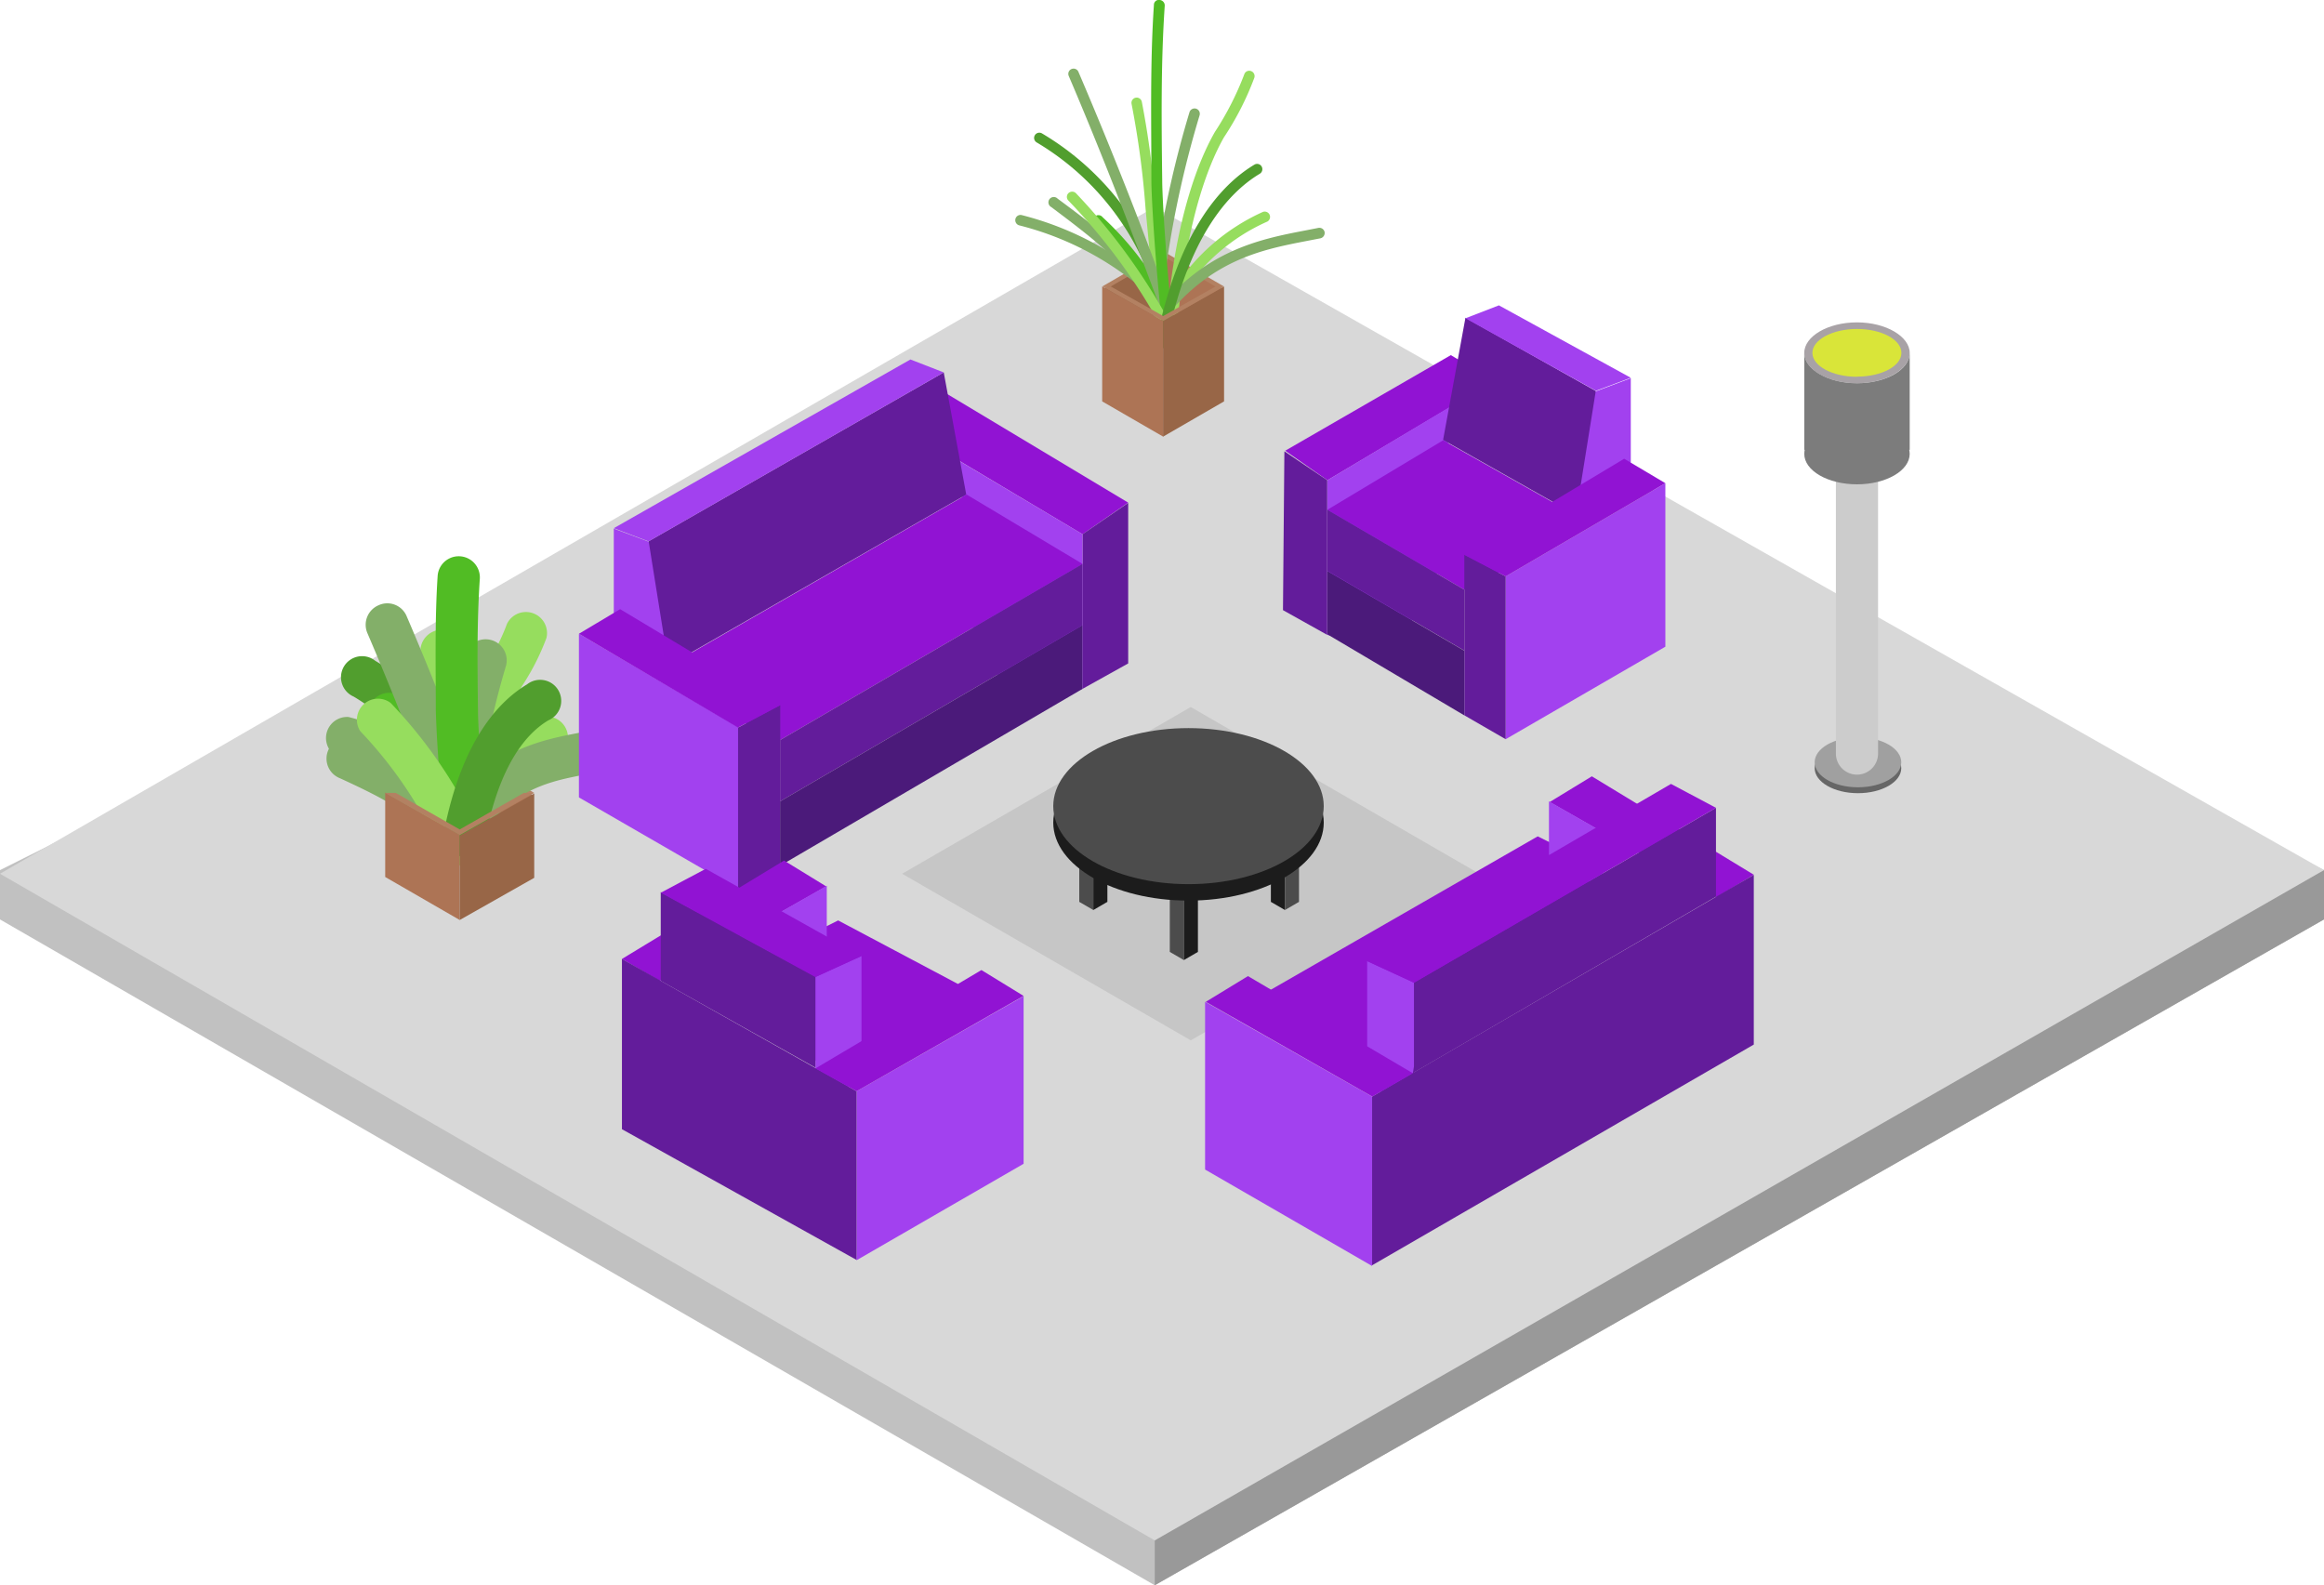 <svg xmlns="http://www.w3.org/2000/svg" viewBox="0 0 165.31 112.76"><defs><style>.cls-1{fill:#c1c1c1;}.cls-2{fill:#999;}.cls-3{fill:#d8d8d8;}.cls-4{fill:#986647;}.cls-5{fill:#ad7455;}.cls-6{fill:none;}.cls-7{fill:#b38162;}.cls-8{fill:#96dd5e;}.cls-9{fill:#519e2e;}.cls-10{fill:#83af69;}.cls-11{fill:#51bc24;}.cls-12{fill:#c6c6c6;}.cls-13{fill:#9113d3;}.cls-14{fill:#631c9b;}.cls-15{fill:#a241ef;}.cls-16{fill:#4b1a7a;}.cls-17{fill:#4c4c4c;}.cls-18{fill:#1c1c1c;}.cls-19{fill:#d9e539;}.cls-20{fill:#666;}.cls-21{fill:#a0a0a0;}.cls-22{fill:#ccc;}.cls-23{fill:#a8a2a6;}.cls-24{fill:#7c7c7c;}</style></defs><g id="Camada_2" data-name="Camada 2"><g id="Camada_1-2" data-name="Camada 1"><g id="lounge"><g id="lounge-2" data-name="lounge"><g id="Caminho_1611" data-name="Caminho 1611"><path class="cls-1" d="M165.31,65.4,82.14,112.76,0,65.4V61.89L82.65,20.65l82.66,41.24Z"/></g><g id="Caminho_1612" data-name="Caminho 1612"><path class="cls-2" d="M82.65,101.93l-.51,7.64v3.19L165.31,65.4V61.88Z"/></g><g id="Caminho_1613" data-name="Caminho 1613"><path class="cls-3" d="M165.31,61.89,82.14,109.57,0,62.15,82.14,14.72Z"/></g><g id="Grupo_948" data-name="Grupo 948"><g id="Caminho_1614" data-name="Caminho 1614"><path class="cls-4" d="M27.46,58.58l5.3,1.05v-6l-5.3,3Z"/></g><g id="Caminho_1615" data-name="Caminho 1615"><path class="cls-5" d="M37.49,60.56l-4.79-.93v-6l5.15,2.91Z"/></g><g id="Caminho_1616" data-name="Caminho 1616"><path class="cls-6" d="M37.25,56.4l-1.53.14-3.18.19-4.4-.33L32.7,59Z"/></g><g id="Caminho_1617" data-name="Caminho 1617"><path class="cls-7" d="M27.4,56.4h.74l4.56-2.63,4.55,2.63H38l-5.3-3.06Z"/></g><g id="Grupo_947" data-name="Grupo 947"><g id="Caminho_1618" data-name="Caminho 1618"><path class="cls-8" d="M33.26,60.13a1.39,1.39,0,0,1-.35,0,1.5,1.5,0,0,1-1.11-1.8A8.76,8.76,0,0,1,32.68,56a12.29,12.29,0,0,1,5.5-4.85,1.5,1.5,0,1,1,1.22,2.73,9.38,9.38,0,0,0-4.13,3.63A5.75,5.75,0,0,0,34.72,59,1.5,1.5,0,0,1,33.26,60.13Z"/></g><g id="Caminho_1619" data-name="Caminho 1619"><path class="cls-9" d="M33.06,60.89a1.5,1.5,0,0,1-1.49-1.34,13.24,13.24,0,0,0-6.41-10A1.5,1.5,0,1,1,26.69,47a16.23,16.23,0,0,1,7.86,12.28,1.5,1.5,0,0,1-1.34,1.65Z"/></g><g id="Caminho_1620" data-name="Caminho 1620"><path class="cls-8" d="M33.41,61.74a1.51,1.51,0,0,1-1.49-1.33A21.53,21.53,0,0,1,34.6,47.33l0-.09a13.53,13.53,0,0,0,1.46-2.86,1.5,1.5,0,0,1,2.81,1,16.94,16.94,0,0,1-1.74,3.42A18.52,18.52,0,0,0,34.9,60.07a1.5,1.5,0,0,1-1.32,1.66Z"/></g><g id="Caminho_1621" data-name="Caminho 1621"><path class="cls-8" d="M32.85,60.56a1.5,1.5,0,0,1-1.49-1.35l-.67-7a45.16,45.16,0,0,0-.76-5.6,1.5,1.5,0,0,1,3-.58,51.33,51.33,0,0,1,.8,5.92l.67,6.93A1.51,1.51,0,0,1,33,60.56Z"/></g><g id="Grupo_946" data-name="Grupo 946"><g id="Caminho_1622" data-name="Caminho 1622"><path class="cls-10" d="M32.13,60.33A1.48,1.48,0,0,1,31,59.79c-1.61-1.94-3.94-3.11-6.81-4.43a1.5,1.5,0,1,1,1.25-2.72c2.54,1.16,5.7,2.62,7.87,5.24a1.49,1.49,0,0,1-1.16,2.45Z"/></g><g id="Caminho_1623" data-name="Caminho 1623"><path class="cls-10" d="M32.16,58.34a1.49,1.49,0,0,1-1-.44,15.49,15.49,0,0,0-7-4A1.5,1.5,0,0,1,24.79,51a18.41,18.41,0,0,1,8.43,4.77,1.51,1.51,0,0,1,0,2.13A1.53,1.53,0,0,1,32.16,58.34Z"/></g><g id="Caminho_1624" data-name="Caminho 1624"><path class="cls-11" d="M30.87,56.41a1.49,1.49,0,0,1-1.31-.79,15,15,0,0,0-3-3.85,1.5,1.5,0,0,1,2-2.21,18,18,0,0,1,3.61,4.63,1.49,1.49,0,0,1-.6,2A1.44,1.44,0,0,1,30.87,56.41Z"/></g><g id="Caminho_1625" data-name="Caminho 1625"><path class="cls-10" d="M32.77,56.45l-.22,0a1.5,1.5,0,0,1-1.27-1.7,58.16,58.16,0,0,1,1.84-8.25,1.5,1.5,0,0,1,2.87.87,55,55,0,0,0-1.74,7.81A1.5,1.5,0,0,1,32.77,56.45Z"/></g><g id="Caminho_1626" data-name="Caminho 1626"><path class="cls-10" d="M33.26,59.71a1.5,1.5,0,0,1-1.2-2.4c3-4,6.49-4.67,9-5.16l.69-.14a1.5,1.5,0,1,1,.6,2.94l-.72.14c-2.42.47-4.91.95-7.21,4A1.52,1.52,0,0,1,33.26,59.71Z"/></g><g id="Caminho_1627" data-name="Caminho 1627"><path class="cls-10" d="M32.38,58.26a1.52,1.52,0,0,1-1.42-1c-1.48-4.1-3.1-8.2-4.82-12.21a1.51,1.51,0,0,1,.79-2,1.49,1.49,0,0,1,2,.79c1.74,4.06,3.38,8.22,4.89,12.36a1.51,1.51,0,0,1-.9,1.93A1.57,1.57,0,0,1,32.38,58.26Z"/></g><g id="Caminho_1628" data-name="Caminho 1628"><path class="cls-11" d="M33.26,61a1.5,1.5,0,0,1-1.47-1.17A89.88,89.88,0,0,1,31,50.56c0-3.13-.08-6.37.13-9.59a1.5,1.5,0,1,1,3,.2c-.21,3.1-.17,6.28-.13,9.35,0,1.52.43,7.44.7,8.62a1.51,1.51,0,0,1-1.13,1.8A1.84,1.84,0,0,1,33.26,61Z"/></g></g><g id="Caminho_1629" data-name="Caminho 1629"><path class="cls-8" d="M32.05,60a1.5,1.5,0,0,1-1.34-.81A30.39,30.39,0,0,0,25.62,52,1.5,1.5,0,0,1,27.79,50a34,34,0,0,1,5.59,7.83,1.5,1.5,0,0,1-.65,2A1.4,1.4,0,0,1,32.05,60Z"/></g><g id="Caminho_1630" data-name="Caminho 1630"><path class="cls-9" d="M33.06,60.89l-.29,0a1.51,1.51,0,0,1-1.18-1.77c1.27-6.47,3.91-9.25,5.9-10.44A1.5,1.5,0,1,1,39,51.24c-1.47.88-3.44,3-4.5,8.44A1.5,1.5,0,0,1,33.06,60.89Z"/></g></g><g id="Caminho_1631" data-name="Caminho 1631"><path class="cls-5" d="M32.7,65.44l-5.3-3.06v-6l5.3,3Z"/></g><g id="Caminho_1632" data-name="Caminho 1632"><path class="cls-4" d="M32.7,65.44l5.3-3v-6l-5.3,3Z"/></g><g id="Caminho_1633" data-name="Caminho 1633"><path class="cls-7" d="M32.7,59,28.15,56.4H27.4l5.3,3,5.3-3h-.74Z"/></g></g><g id="Caminho_1634" data-name="Caminho 1634"><path class="cls-12" d="M84.7,50.29,64.17,62.15,84.7,74l20.53-11.85Z"/></g><g id="Grupo_950" data-name="Grupo 950"><g id="Caminho_1635" data-name="Caminho 1635"><path class="cls-4" d="M78.44,22.16l4.35.86v-4.9l-4.35,2.45Z"/></g><g id="Caminho_1636" data-name="Caminho 1636"><path class="cls-5" d="M86.66,23.78,82.74,23v-4.9L87,20.51Z"/></g><g id="Caminho_1637" data-name="Caminho 1637"><path class="cls-6" d="M86.47,20.37l-1.26.12-2.6.16L79,20.37l3.73,2.11Z"/></g><g id="Caminho_1638" data-name="Caminho 1638"><path class="cls-7" d="M78.4,20.38H79l3.73-2.16,3.73,2.16h.61l-4.34-2.51Z"/></g><g id="Grupo_949" data-name="Grupo 949"><g id="Caminho_1639" data-name="Caminho 1639"><path class="cls-8" d="M82.73,23.81h-.08a.38.38,0,0,1-.28-.45,10.14,10.14,0,0,1,1-2.6,14.63,14.63,0,0,1,6.47-5.69.38.38,0,0,1,.31.69A13.74,13.74,0,0,0,84,21.13a9.47,9.47,0,0,0-.92,2.39A.38.38,0,0,1,82.73,23.81Z"/></g><g id="Caminho_1640" data-name="Caminho 1640"><path class="cls-9" d="M83.3,24.81a.37.37,0,0,1-.37-.33,19,19,0,0,0-9.19-14.35.37.37,0,1,1,.38-.64A19.7,19.7,0,0,1,83.67,24.4a.36.36,0,0,1-.33.41Z"/></g><g id="Caminho_1641" data-name="Caminho 1641"><path class="cls-8" d="M83.47,29.19a.39.39,0,0,1-.38-.34c-.62-5.47.47-14.47,3.33-19.47a21.12,21.12,0,0,0,2.09-4.1A.37.37,0,0,1,89,5.06a.38.38,0,0,1,.22.48,20.82,20.82,0,0,1-2.16,4.23c-2.67,4.7-3.82,13.62-3.21,19a.37.37,0,0,1-.33.41Z"/></g><g id="Caminho_1642" data-name="Caminho 1642"><path class="cls-8" d="M82.74,24.37a.39.39,0,0,1-.38-.34l-.87-9.13a63,63,0,0,0-1-7.51.37.37,0,1,1,.73-.15,64.7,64.7,0,0,1,1,7.59L83.11,24a.38.38,0,0,1-.34.41Z"/></g><g id="Caminho_1643" data-name="Caminho 1643"><path class="cls-10" d="M83.12,23a.38.38,0,0,1-.34-.2c-1.82-3.47-5.25-6-8-8.07a.38.38,0,1,1,.45-.6c2.82,2.09,6.32,4.7,8.23,8.32a.39.39,0,0,1-.16.51A.33.33,0,0,1,83.12,23Z"/></g><g id="Caminho_1644" data-name="Caminho 1644"><path class="cls-10" d="M82.76,21.79a.34.34,0,0,1-.26-.11,21.75,21.75,0,0,0-10-5.65.38.38,0,0,1-.27-.46.37.37,0,0,1,.45-.27A22.52,22.52,0,0,1,83,21.15a.39.39,0,0,1,0,.53A.4.4,0,0,1,82.76,21.79Z"/></g><g id="Caminho_1645" data-name="Caminho 1645"><path class="cls-11" d="M82.52,21.7a.38.38,0,0,1-.33-.2A21.2,21.2,0,0,0,77.92,16a.38.38,0,1,1,.51-.55,22.07,22.07,0,0,1,4.42,5.66.38.38,0,0,1-.15.51A.41.41,0,0,1,82.52,21.7Z"/></g><g id="Caminho_1646" data-name="Caminho 1646"><path class="cls-10" d="M82.62,19h-.05a.38.38,0,0,1-.32-.42,74.06,74.06,0,0,1,2.36-10.6.38.38,0,0,1,.47-.25.38.38,0,0,1,.25.47A72.39,72.39,0,0,0,83,18.64.39.39,0,0,1,82.62,19Z"/></g><g id="Caminho_1647" data-name="Caminho 1647"><path class="cls-10" d="M82.26,23.16a.39.39,0,0,1-.23-.07.38.38,0,0,1-.07-.53c3.56-4.75,7.63-5.54,10.9-6.17l.92-.18a.38.38,0,0,1,.44.29.39.39,0,0,1-.29.45l-.93.18c-3.31.64-7,1.36-10.44,5.88A.38.38,0,0,1,82.26,23.16Z"/></g><g id="Caminho_1648" data-name="Caminho 1648"><path class="cls-10" d="M82.74,21.76a.39.39,0,0,1-.36-.25c-2-5.4-4.1-10.82-6.36-16.11a.37.37,0,0,1,.69-.29c2.27,5.3,4.41,10.73,6.38,16.14a.37.37,0,0,1-.23.48A.27.27,0,0,1,82.74,21.76Z"/></g><g id="Caminho_1649" data-name="Caminho 1649"><path class="cls-11" d="M83.27,24.91a.38.38,0,0,1-.37-.29c-.41-1.85-1-9.89-1-11.81,0-4.08-.1-8.31.18-12.46A.35.35,0,0,1,82.5,0a.39.39,0,0,1,.35.4c-.28,4.12-.23,8.33-.18,12.4,0,1.85.57,9.89,1,11.65a.38.38,0,0,1-.28.45Z"/></g><g id="Caminho_1650" data-name="Caminho 1650"><path class="cls-8" d="M83.3,24.18A.39.39,0,0,1,83,24a42,42,0,0,0-7-9.73.37.37,0,0,1,0-.53.38.38,0,0,1,.53,0,43,43,0,0,1,7.06,9.91.36.36,0,0,1-.16.5A.34.34,0,0,1,83.3,24.18Z"/></g><g id="Caminho_1651" data-name="Caminho 1651"><path class="cls-9" d="M82.6,24.8h-.08a.38.38,0,0,1-.29-.44c1.55-7.92,4.66-11.25,7-12.65a.37.37,0,0,1,.51.13.38.38,0,0,1-.13.52c-2.2,1.32-5.15,4.49-6.65,12.14A.36.36,0,0,1,82.6,24.8Z"/></g></g><g id="Caminho_1652" data-name="Caminho 1652"><path class="cls-5" d="M82.74,31.06,78.4,28.55V20.38l4.34,2.45Z"/></g><g id="Caminho_1653" data-name="Caminho 1653"><path class="cls-4" d="M82.73,31.06l4.34-2.51V20.38l-4.34,2.45Z"/></g><g id="Caminho_1654" data-name="Caminho 1654"><path class="cls-7" d="M82.74,22.48,79,20.37H78.4l4.34,2.46,4.33-2.46h-.6Z"/></g></g><g id="Grupo_959" data-name="Grupo 959"><g id="Grupo_952" data-name="Grupo 952"><g id="Grupo_951" data-name="Grupo 951"><g id="Caminho_1655" data-name="Caminho 1655"><path class="cls-13" d="M67.33,28l-3.62,2.08L77,38l3.25-2.25Z"/></g><g id="Caminho_1656" data-name="Caminho 1656"><path class="cls-14" d="M77,38V49l3.25-1.81V35.77Z"/></g></g><g id="Caminho_1657" data-name="Caminho 1657"><path class="cls-15" d="M68.22,32.78,77,38V49l-4.78,1.44-5.05-9.65,1.28-5.4Z"/></g><g id="Caminho_1658" data-name="Caminho 1658"><path class="cls-15" d="M43.66,43.6v-6l2.48.93,1.45,1.21.75,5.1-.2,2.56-2-.62-.8-.94Z"/></g><g id="Caminho_1659" data-name="Caminho 1659"><path class="cls-14" d="M46.14,38.5l1.42,8.87,1.68-1L68.73,35.18l-1.6-8.69Z"/></g><g id="Caminho_1660" data-name="Caminho 1660"><path class="cls-15" d="M67.13,26.49l-2.37-.92-21.1,12,2.47.94Z"/></g><g id="Caminho_1661" data-name="Caminho 1661"><path class="cls-13" d="M55.49,52.64,77,40.11l-8.24-4.93L49.24,46.4v1.37L54,52.37Z"/></g><g id="Caminho_1662" data-name="Caminho 1662"><path class="cls-15" d="M41.18,45.08V56.72l11.36,6.56V51.74Z"/></g><g id="Caminho_1663" data-name="Caminho 1663"><path class="cls-14" d="M55.5,50.16l-3,1.59V63.28l3-1.7Z"/></g><g id="Caminho_1664" data-name="Caminho 1664"><path class="cls-13" d="M41.18,45.08l2.93-1.75,11.38,6.83-3,1.59Z"/></g><g id="Caminho_1665" data-name="Caminho 1665"><path class="cls-14" d="M55.49,52.64V57L77,44.47V40.11Z"/></g><g id="Caminho_1666" data-name="Caminho 1666"><path class="cls-16" d="M55.49,61.58V57L77,44.47V49Z"/></g></g><g id="Grupo_954" data-name="Grupo 954"><g id="Grupo_953" data-name="Grupo 953"><g id="Caminho_1667" data-name="Caminho 1667"><path class="cls-17" d="M84.21,68.29l-1-.58v-7l1,.32Z"/></g><g id="Caminho_1668" data-name="Caminho 1668"><path class="cls-18" d="M84.21,68.29l1-.58v-7l-1,.32Z"/></g><g id="Caminho_1669" data-name="Caminho 1669"><path class="cls-18" d="M91.4,64.73l-1-.58v-7l1,.33Z"/></g><g id="Caminho_1670" data-name="Caminho 1670"><path class="cls-17" d="M91.4,64.73l1-.58v-7l-1,.33Z"/></g><g id="Caminho_1671" data-name="Caminho 1671"><path class="cls-17" d="M77.77,64.73l-1-.58v-7l1,.33Z"/></g><g id="Caminho_1672" data-name="Caminho 1672"><path class="cls-18" d="M77.77,64.73l1-.58v-7l-1,.33Z"/></g></g><g id="Elipse_129" data-name="Elipse 129"><ellipse class="cls-18" cx="84.54" cy="58.51" rx="9.62" ry="5.55"/></g><g id="Elipse_130" data-name="Elipse 130"><ellipse class="cls-17" cx="84.54" cy="57.34" rx="9.62" ry="5.55"/></g></g><g id="Grupo_956" data-name="Grupo 956"><g id="Grupo_955" data-name="Grupo 955"><g id="Caminho_1673" data-name="Caminho 1673"><path class="cls-13" d="M103.2,25.26l3.08,1.84L94.42,34.16l-3-2.1Z"/></g><g id="Caminho_1674" data-name="Caminho 1674"><path class="cls-14" d="M94.41,34.16v11l-3.15-1.76.1-11.3Z"/></g></g><g id="Caminho_1675" data-name="Caminho 1675"><path class="cls-15" d="M103.15,28.93l-8.73,5.23v11l4.77,1.44,5-9.66L103,31.5Z"/></g><g id="Caminho_1676" data-name="Caminho 1676"><path class="cls-15" d="M116,32.9v-6l-2.48.93L112.06,29l-.75,5.09.2,2.57,2-.63.8-.93Z"/></g><g id="Caminho_1677" data-name="Caminho 1677"><path class="cls-14" d="M113.51,27.81l-1.42,8.86-1.68-1-7.76-4.38,1.59-8.69Z"/></g><g id="Caminho_1678" data-name="Caminho 1678"><path class="cls-15" d="M104.24,22.64l2.38-.92L116,26.87l-2.48.93Z"/></g><g id="Caminho_1679" data-name="Caminho 1679"><path class="cls-13" d="M104.15,41.94l-9.73-5.68,8.23-4.94,7.76,4.38v1.37l-4.78,4.6Z"/></g><g id="Caminho_1680" data-name="Caminho 1680"><path class="cls-15" d="M118.46,34.37V46L107.1,52.58V41Z"/></g><g id="Caminho_1681" data-name="Caminho 1681"><path class="cls-14" d="M104.16,39.46,107.1,41V52.58l-2.94-1.7Z"/></g><g id="Caminho_1682" data-name="Caminho 1682"><path class="cls-13" d="M118.46,34.37l-2.93-1.74-11.38,6.83L107.1,41Z"/></g><g id="Caminho_1683" data-name="Caminho 1683"><path class="cls-14" d="M104.15,41.94v4.33l-9.73-5.66V36.26Z"/></g><g id="Caminho_1684" data-name="Caminho 1684"><path class="cls-16" d="M104.15,50.88v-4.6l-9.73-5.66v4.5Z"/></g></g><g id="Grupo_957" data-name="Grupo 957"><g id="Caminho_1685" data-name="Caminho 1685"><path class="cls-13" d="M90.38,70.41l19-10.92,4.34,2.16-.39,5.28-13.81,10-6.38-2.67Z"/></g><g id="Caminho_1686" data-name="Caminho 1686"><path class="cls-15" d="M97.6,78,85.72,71.26V83.19L97.6,90.05Z"/></g><g id="Caminho_1687" data-name="Caminho 1687"><path class="cls-13" d="M124.75,62.22l-11.52-7-3,1.83,11.88,6.77Z"/></g><g id="Caminho_1688" data-name="Caminho 1688"><path class="cls-15" d="M97.25,76.66v-8.3l3.33,1.54V80.14Z"/></g><g id="Caminho_1689" data-name="Caminho 1689"><path class="cls-15" d="M110.18,57v3.8l3.53,2.39,1.06-3.57Z"/></g><g id="Caminho_1690" data-name="Caminho 1690"><path class="cls-14" d="M100.5,76.33l21.56-12.55V57.46L100.58,69.9v5.94Z"/></g><g id="Caminho_1691" data-name="Caminho 1691"><path class="cls-13" d="M97.25,68.37l3.33,1.53,21.48-12.44-3.2-1.7Z"/></g><g id="Caminho_1692" data-name="Caminho 1692"><path class="cls-14" d="M97.6,78v12l27.15-15.7V62.23Z"/></g><g id="Caminho_1693" data-name="Caminho 1693"><path class="cls-13" d="M100.5,76.34,88.77,69.43l-3,1.83L97.61,78Z"/></g></g><g id="Grupo_958" data-name="Grupo 958"><g id="Caminho_1694" data-name="Caminho 1694"><path class="cls-13" d="M68.16,70l-8.54-4.53-4.34,2.16.39,5.28L59,76.51l6.37-2.66Z"/></g><g id="Caminho_1695" data-name="Caminho 1695"><path class="cls-15" d="M60.93,77.62l11.88-6.76V82.78L60.93,89.64Z"/></g><g id="Caminho_1696" data-name="Caminho 1696"><path class="cls-13" d="M44.24,68.21l11.53-7,3,1.84L46.93,69.77Z"/></g><g id="Caminho_1697" data-name="Caminho 1697"><path class="cls-15" d="M61.28,76.26V68L58,69.49V79.74Z"/></g><g id="Caminho_1698" data-name="Caminho 1698"><path class="cls-15" d="M58.81,63v3.8l-3.52,2.38-1.06-3.57Z"/></g><g id="Caminho_1699" data-name="Caminho 1699"><path class="cls-14" d="M58,75.94l-11-6.17V63.45l11,6v6.44Z"/></g><g id="Caminho_1700" data-name="Caminho 1700"><path class="cls-13" d="M61.28,68,58,69.5l-11-6,3.2-1.7Z"/></g><g id="Caminho_1701" data-name="Caminho 1701"><path class="cls-14" d="M60.93,77.62v12l-16.69-9.3V68.21Z"/></g><g id="Caminho_1702" data-name="Caminho 1702"><path class="cls-13" d="M58,76l11.81-7,3,1.84L60.93,77.62Z"/></g></g></g><g id="Grupo_962" data-name="Grupo 962"><g id="Elipse_131" data-name="Elipse 131"><ellipse class="cls-19" cx="132.09" cy="25.1" rx="3.5" ry="1.97"/></g><g id="Elipse_132" data-name="Elipse 132"><ellipse class="cls-20" cx="132.16" cy="54.64" rx="3.08" ry="1.78"/></g><g id="Elipse_133" data-name="Elipse 133"><ellipse class="cls-21" cx="132.16" cy="54.22" rx="3.08" ry="1.78"/></g><g id="Linha_76" data-name="Linha 76"><path class="cls-22" d="M132.09,55.1a1.5,1.5,0,0,1-1.5-1.5V32.15a1.5,1.5,0,0,1,3,0V53.6A1.5,1.5,0,0,1,132.09,55.1Z"/></g><g id="Caminho_1703" data-name="Caminho 1703"><path class="cls-23" d="M132.09,22.93c-2.08,0-3.75,1-3.75,2.17s1.67,2.16,3.75,2.16,3.75-1,3.75-2.16S134.16,22.93,132.09,22.93Zm0,3.87c-1.75,0-3.17-.77-3.17-1.7s1.42-1.7,3.17-1.7,3.16.76,3.16,1.7-1.41,1.69-3.16,1.69Z"/></g><g id="Grupo_961" data-name="Grupo 961"><g id="Elipse_134" data-name="Elipse 134"><ellipse class="cls-24" cx="132.09" cy="32.28" rx="3.75" ry="2.17"/></g><g id="Grupo_960" data-name="Grupo 960"><g id="Caminho_1704" data-name="Caminho 1704"><path class="cls-24" d="M128.36,24.87h0v.23A.9.9,0,0,1,128.36,24.87Z"/></g><g id="Caminho_1705" data-name="Caminho 1705"><path class="cls-24" d="M135.84,25.1v-.23h0A1.79,1.79,0,0,1,135.84,25.1Z"/></g><g id="Caminho_1706" data-name="Caminho 1706"><path class="cls-24" d="M132.09,27.26c-2.08,0-3.75-1-3.75-2.16V32h7.5V25.1C135.84,26.29,134.16,27.26,132.09,27.26Z"/></g></g></g></g></g></g></g></g></svg>